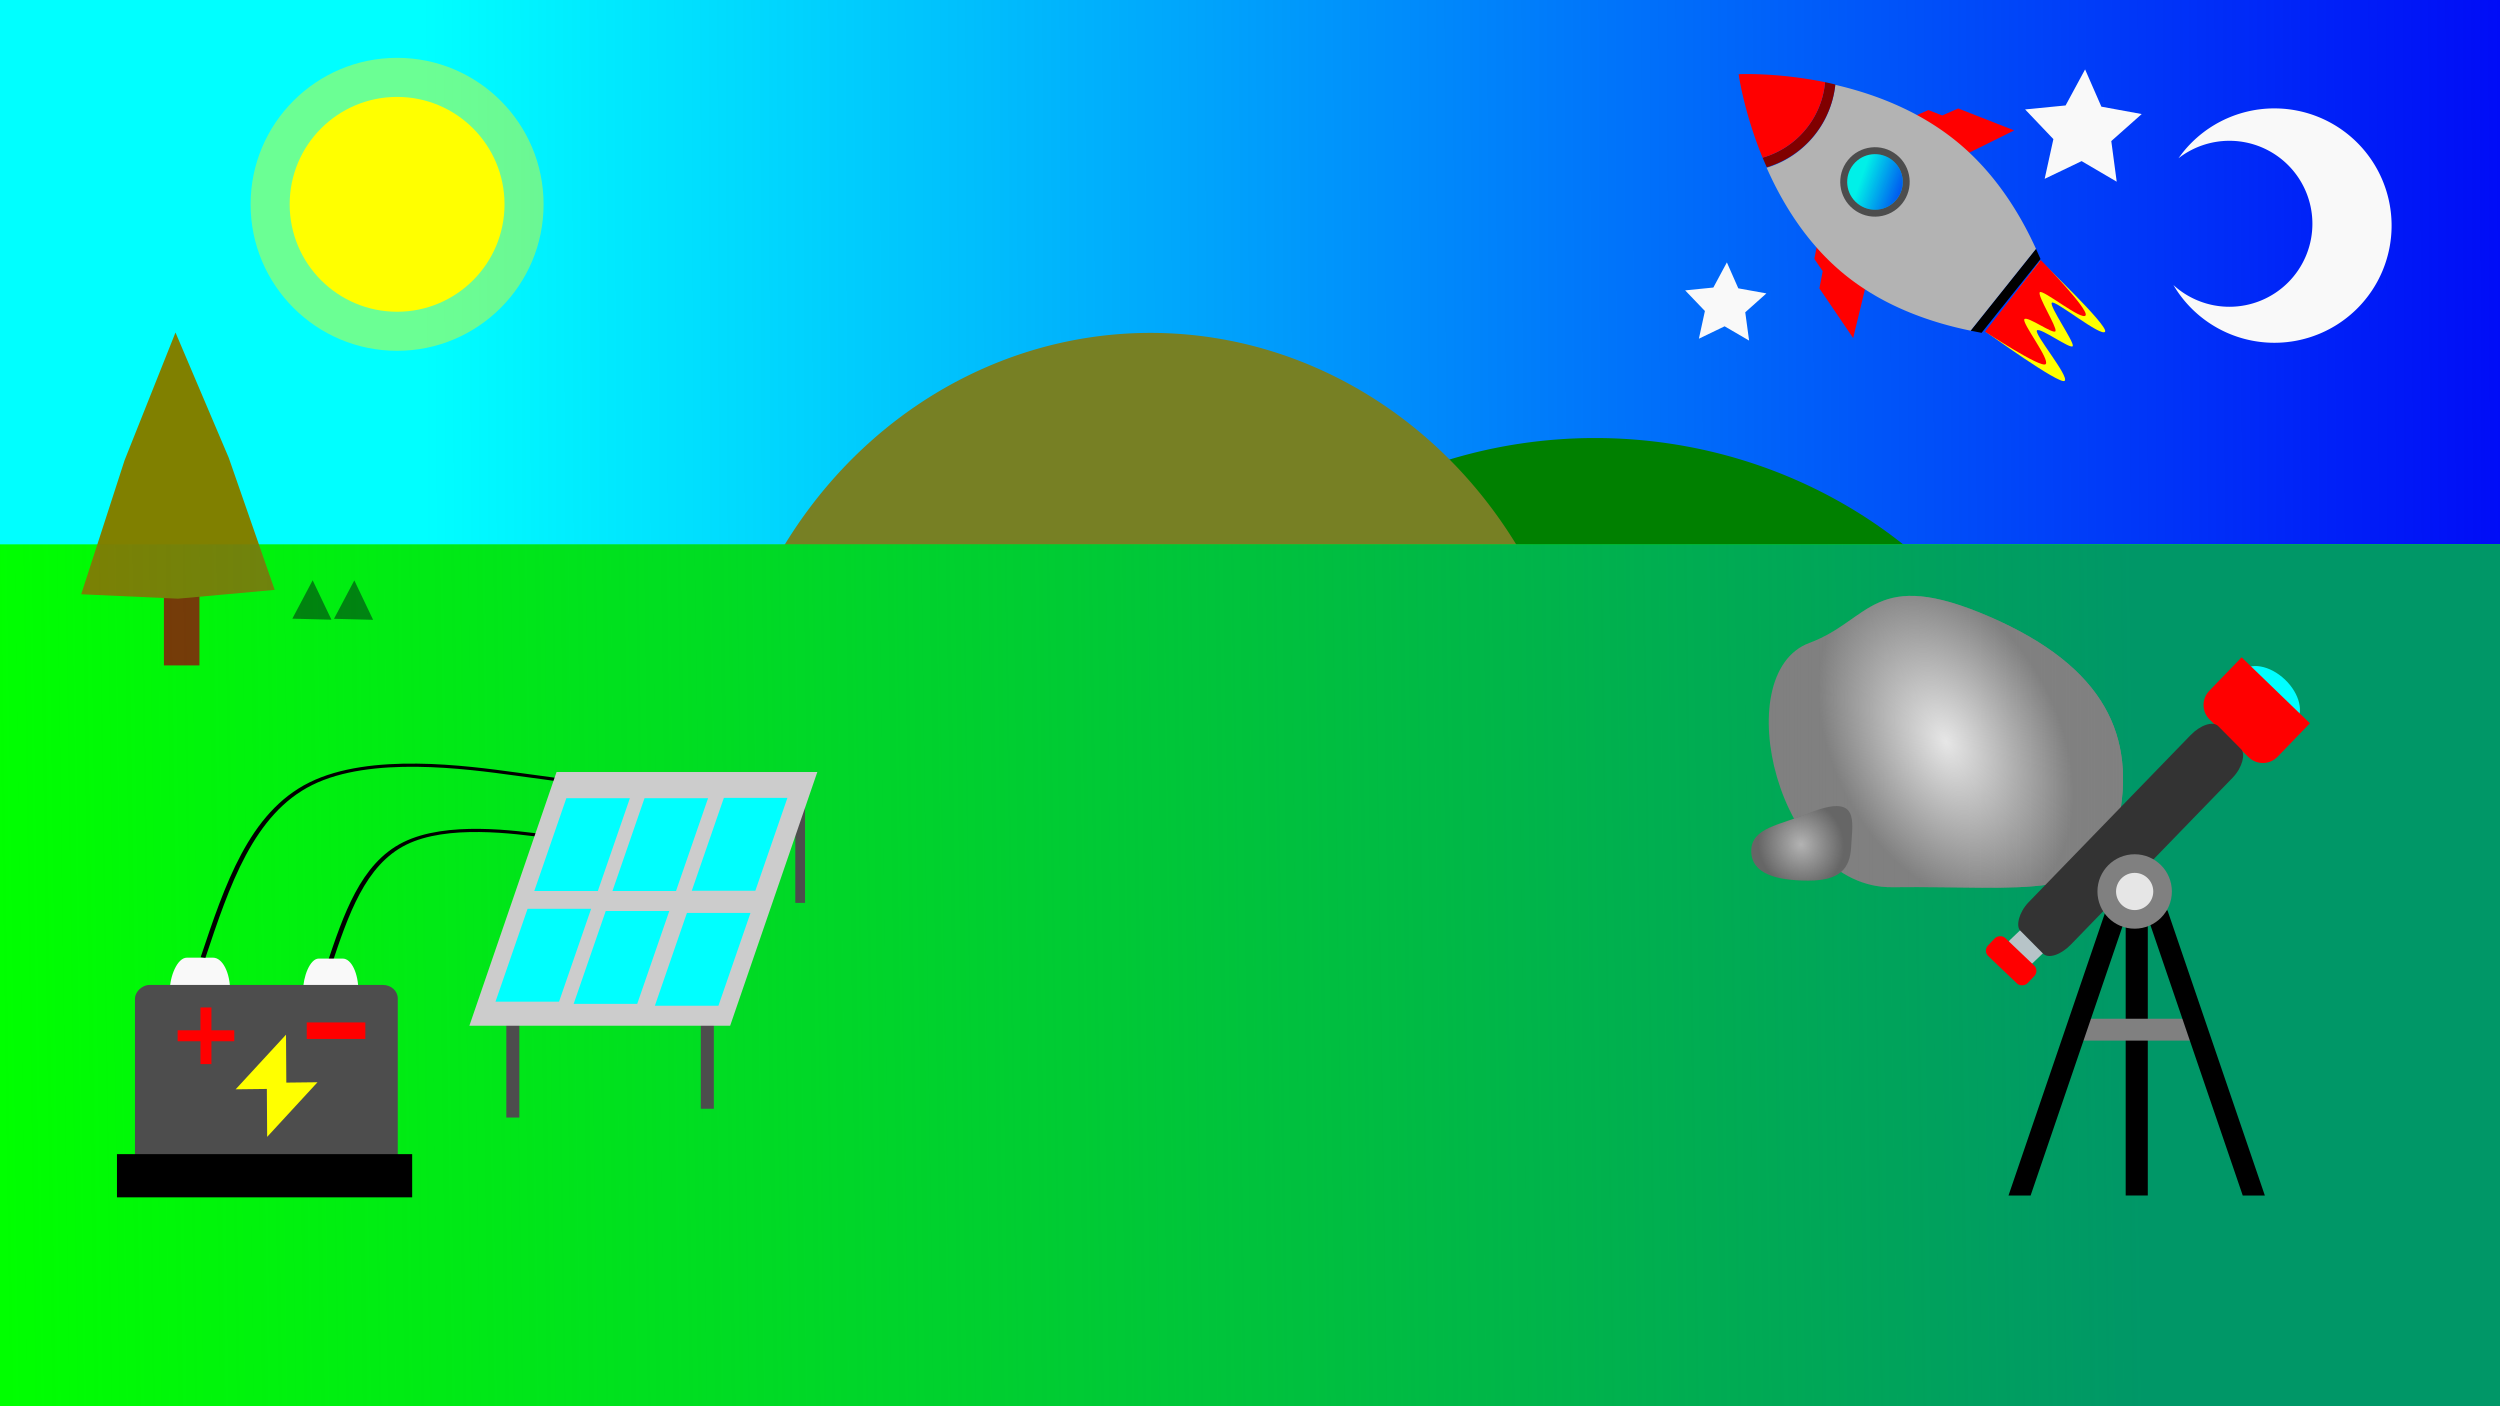 <?xml version="1.0" encoding="UTF-8" standalone="no"?>
<svg
   xmlns:dc="http://purl.org/dc/elements/1.1/"
   xmlns:cc="http://creativecommons.org/ns#"
   xmlns:rdf="http://www.w3.org/1999/02/22-rdf-syntax-ns#"
   xmlns:svg="http://www.w3.org/2000/svg"
   xmlns="http://www.w3.org/2000/svg"
   xmlns:xlink="http://www.w3.org/1999/xlink"
   xmlns:sodipodi="http://sodipodi.sourceforge.net/DTD/sodipodi-0.dtd"
   xmlns:inkscape="http://www.inkscape.org/namespaces/inkscape"
   width="1280"
   height="720"
   viewBox="0 0 338.667 190.5"
   version="1.1"
   id="svg3898"
   inkscape:version="1.0beta2 (2b71d25, 2019-12-03)"
   sodipodi:docname="landingpage_v3.svg">
  <defs
     id="defs3892">
    <rect
       x="128.535"
       y="95.994"
       width="88.402"
       height="28.744"
       id="rect4119" />
    <linearGradient
       gradientUnits="userSpaceOnUse"
       y2="30.237"
       x2="281.395"
       y1="29.261"
       x1="-14.143"
       id="linearGradient3312"
       xlink:href="#linearGradient3231"
       inkscape:collect="always"
       gradientTransform="translate(-338.667,-1.6216875e-5)" />
    <linearGradient
       id="linearGradient3231"
       inkscape:collect="always">
      <stop
         id="stop3227"
         offset="0"
         style="stop-color:#0000f6;stop-opacity:1;" />
      <stop
         id="stop3229"
         offset="1"
         style="stop-color:#0000f6;stop-opacity:0;" />
    </linearGradient>
    <linearGradient
       gradientUnits="userSpaceOnUse"
       y2="132.121"
       x2="338.667"
       y1="127.963"
       x1="48.973"
       id="linearGradient3768"
       xlink:href="#linearGradient3766"
       inkscape:collect="always"
       gradientTransform="translate(-338.667,-1.6216875e-5)" />
    <linearGradient
       id="linearGradient3766"
       inkscape:collect="always">
      <stop
         id="stop3762"
         offset="0"
         style="stop-color:#009767;stop-opacity:1;" />
      <stop
         id="stop3764"
         offset="1"
         style="stop-color:#009767;stop-opacity:0;" />
    </linearGradient>
    <inkscape:path-effect
       effect="bspline"
       id="path-effect3541-9"
       is_visible="true"
       lpeversion="1"
       weight="33.333"
       steps="2"
       helper_size="0"
       apply_no_weight="true"
       apply_with_weight="true"
       only_selected="false" />
    <inkscape:path-effect
       only_selected="false"
       apply_with_weight="true"
       apply_no_weight="true"
       helper_size="0"
       steps="2"
       weight="33.333"
       lpeversion="1"
       is_visible="true"
       id="path-effect3541"
       effect="bspline" />
    <linearGradient
       gradientUnits="userSpaceOnUse"
       y2="102.321"
       x2="378.651"
       y1="102.321"
       x1="351.974"
       id="linearGradient3671"
       xlink:href="#linearGradient3669"
       inkscape:collect="always" />
    <linearGradient
       id="linearGradient3669"
       inkscape:collect="always">
      <stop
         id="stop3665"
         offset="0"
         style="stop-color:#808080;stop-opacity:1;" />
      <stop
         id="stop3667"
         offset="1"
         style="stop-color:#808080;stop-opacity:0;" />
    </linearGradient>
    <radialGradient
       gradientUnits="userSpaceOnUse"
       gradientTransform="matrix(0.439,-0.869,0.572,0.289,146.409,390.202)"
       r="13.338"
       fy="102.321"
       fx="365.313"
       cy="102.321"
       cx="365.313"
       id="radialGradient3717"
       xlink:href="#linearGradient3715"
       inkscape:collect="always" />
    <linearGradient
       id="linearGradient3715"
       inkscape:collect="always">
      <stop
         id="stop3711"
         offset="0"
         style="stop-color:#e6e6e6;stop-opacity:1;" />
      <stop
         id="stop3713"
         offset="1"
         style="stop-color:#e6e6e6;stop-opacity:0;" />
    </linearGradient>
    <radialGradient
       gradientUnits="userSpaceOnUse"
       gradientTransform="matrix(0.369,-0.813,0.766,0.348,153.176,377.599)"
       r="3.805"
       fy="109.967"
       fx="376.165"
       cy="109.967"
       cx="376.165"
       id="radialGradient3727"
       xlink:href="#linearGradient3725"
       inkscape:collect="always" />
    <linearGradient
       id="linearGradient3725"
       inkscape:collect="always">
      <stop
         id="stop3721"
         offset="0"
         style="stop-color:#b3b3b3;stop-opacity:1;" />
      <stop
         id="stop3723"
         offset="1"
         style="stop-color:#b3b3b3;stop-opacity:0;" />
    </linearGradient>
    <linearGradient
       gradientTransform="translate(76.24,69.256)"
       gradientUnits="userSpaceOnUse"
       y2="7.7"
       x2="13.919"
       y1="31.562"
       x1="5.556"
       id="linearGradient3233"
       xlink:href="#linearGradient3231"
       inkscape:collect="always" />
  </defs>
  <sodipodi:namedview
     id="base"
     pagecolor="#ffffff"
     bordercolor="#666666"
     borderopacity="1.0"
     inkscape:pageopacity="0.0"
     inkscape:pageshadow="2"
     inkscape:zoom="0.54911456"
     inkscape:cx="680.94232"
     inkscape:cy="312.4859"
     inkscape:document-units="mm"
     inkscape:current-layer="g4198"
     inkscape:document-rotation="0"
     showgrid="false"
     units="px"
     inkscape:snap-bbox="true"
     inkscape:snap-page="true"
     inkscape:window-width="1440"
     inkscape:window-height="794"
     inkscape:window-x="0"
     inkscape:window-y="23"
     inkscape:window-maximized="0"
     inkscape:snap-object-midpoints="true"
     inkscape:snap-global="false" />
  <g
     inkscape:label="Laag 1"
     inkscape:groupmode="layer"
     id="layer1">
    <g
       id="g4198">
      <rect
         transform="scale(-1,1)"
         style="display:inline;fill:#00ffff;fill-rule:evenodd;stroke-width:0.54"
         id="rect28"
         width="338.667"
         height="190.5"
         x="-338.667"
         y="-1.6450882e-05" />
      <rect
         transform="scale(-1,1)"
         y="-1.6450882e-05"
         x="-338.667"
         height="190.5"
         width="338.667"
         id="rect3304"
         style="display:inline;fill:url(#linearGradient3312);fill-opacity:1;fill-rule:evenodd;stroke-width:0.54" />
      <path
         transform="scale(-1,1)"
         style="display:inline;fill:#008000;stroke-width:0.533"
         id="path72"
         sodipodi:type="arc"
         sodipodi:cx="-216.08167"
         sodipodi:cy="121.55965"
         sodipodi:rx="65.215607"
         sodipodi:ry="62.220592"
         sodipodi:start="3.4906585"
         sodipodi:end="5.9341195"
         sodipodi:arc-type="chord"
         d="m -277.364,100.279 a 65.216,62.221 0 0 1 61.283,-40.94 65.216,62.221 0 0 1 61.283,40.94 z"
         sodipodi:open="true" />
      <path
         transform="scale(-1,1)"
         style="display:inline;fill:#778024;fill-opacity:1;stroke-width:0.448"
         id="path74"
         sodipodi:type="arc"
         sodipodi:cx="-155.85849"
         sodipodi:cy="108.48022"
         sodipodi:rx="59.216465"
         sodipodi:ry="63.384541"
         sodipodi:start="3.3161256"
         sodipodi:end="6.1086524"
         sodipodi:arc-type="chord"
         d="m -214.175,97.474 a 59.216,63.385 0 0 1 58.317,-52.378 59.216,63.385 0 0 1 58.317,52.378 z"
         sodipodi:open="true" />
      <rect
         transform="scale(-1,1)"
         style="display:inline;fill:#00ff00;fill-rule:evenodd;stroke-width:0.262"
         id="rect26"
         width="338.667"
         height="116.759"
         x="-338.667"
         y="73.741"
         ry="0" />
      <path
         sodipodi:type="star"
         style="display:inline;fill:#008000;stroke-width:0.265"
         id="path40"
         sodipodi:sides="3"
         sodipodi:cx="402.63721"
         sodipodi:cy="59.197536"
         sodipodi:r1="20.677494"
         sodipodi:r2="10.338747"
         sodipodi:arg1="-1.5935197"
         sodipodi:arg2="-0.54632214"
         inkscape:flatsided="false"
         inkscape:rounded="0"
         inkscape:randomized="0"
         d="m 402.167,38.525 9.304,15.301 9.304,15.301 -17.903,0.407 -17.903,0.407 8.599,-15.708 z"
         inkscape:transform-center-x="0.034714581"
         inkscape:transform-center-y="-0.84453703"
         transform="matrix(-0.148,0,0,0.17,101.876,72.057)" />
      <path
         transform="matrix(-0.148,0,0,0.17,107.519,72.074)"
         inkscape:transform-center-y="-0.84453697"
         inkscape:transform-center-x="0.034712603"
         d="m 402.167,38.525 9.304,15.301 9.304,15.301 -17.903,0.407 -17.903,0.407 8.599,-15.708 z"
         inkscape:randomized="0"
         inkscape:rounded="0"
         inkscape:flatsided="false"
         sodipodi:arg2="-0.54632214"
         sodipodi:arg1="-1.5935197"
         sodipodi:r2="10.338747"
         sodipodi:r1="20.677494"
         sodipodi:cy="59.197536"
         sodipodi:cx="402.63721"
         sodipodi:sides="3"
         id="path40-2"
         style="display:inline;fill:#008000;stroke-width:0.265"
         sodipodi:type="star" />
      <g
         style="display:inline"
         id="g66"
         transform="matrix(-0.829,0,0,0.829,182.448,11.51)">
        <rect
           y="78.259"
           x="187.491"
           height="16.592"
           width="5.807"
           id="rect57"
           style="fill:#803300;stroke-width:0.265" />
        <path
           transform="matrix(1,0,0,1.549,-17.895,-26.899)"
           inkscape:transform-center-y="-7.0470068"
           inkscape:transform-center-x="0.41480193"
           d="m 209.3,43.477 8.313,13.469 7.096,14.148 -15.821,0.465 -15.8,-0.929 7.508,-13.933 z"
           inkscape:randomized="0"
           inkscape:rounded="0"
           inkscape:flatsided="false"
           sodipodi:arg2="-0.50892055"
           sodipodi:arg1="-1.5561181"
           sodipodi:r2="9.8257542"
           sodipodi:r1="18.258165"
           sodipodi:cy="61.733257"
           sodipodi:cx="209.03242"
           sodipodi:sides="3"
           id="path59"
           style="fill:#808000;stroke-width:0.265"
           sodipodi:type="star" />
      </g>
      <g
         style="display:inline"
         id="g932"
         transform="matrix(-1,0,0,1,346.013,-1.6216875e-5)">
        <circle
           r="19.844"
           cy="27.679"
           cx="292.22"
           id="path899"
           style="fill:#ffff00;fill-opacity:0.421;stroke-width:0.263" />
        <circle
           r="14.552"
           cy="27.679"
           cx="292.22"
           id="path901"
           style="fill:#ffff00;fill-opacity:1;stroke-width:0.203" />
      </g>
      <rect
         transform="scale(-1,1)"
         ry="0"
         y="73.741"
         x="-338.667"
         height="116.759"
         width="338.667"
         id="rect3736"
         style="display:inline;fill:url(#linearGradient3768);fill-opacity:1;fill-rule:evenodd;stroke-width:0.262" />
      <rect
         transform="scale(-1,1)"
         style="display:inline;opacity:1;fill:#f9f9f9;fill-opacity:1;fill-rule:evenodd;stroke:none;stroke-width:0.808"
         id="rect3498"
         width="8.177"
         height="12.116"
         x="-31.176"
         y="129.733"
         ry="4.517"
         rx="2.313" />
      <path
         transform="matrix(-1.073,0,0,0.704,366.627,39.036)"
         inkscape:original-d="m 300.16602,130.3977 c -2.14046,-9.77259 -4.2812,-19.54543 -6.42218,-29.31854 -8.46969,1.76872 -16.93932,3.5371 -25.4094,5.30526 -0.46511,0.0933 -0.93048,0.18641 -1.39612,0.27922"
         inkscape:path-effect="#path-effect3541-9"
         inkscape:connector-curvature="0"
         id="path3539-6"
         d="m 300.166,130.398 c -2.141,-9.773 -4.281,-19.545 -9.587,-23.548 -5.305,-4.002 -13.775,-2.234 -18.242,-1.303 -4.468,0.931 -4.933,1.024 -5.399,1.117"
         style="display:inline;fill:none;stroke:#000000;stroke-width:0.609;stroke-linecap:butt;stroke-linejoin:miter;stroke-miterlimit:4;stroke-dasharray:none;stroke-opacity:1" />
      <rect
         transform="scale(-1,1)"
         rx="2.122"
         ry="4.433"
         y="129.856"
         x="-48.551"
         height="11.891"
         width="7.501"
         id="rect3498-3"
         style="display:inline;opacity:1;fill:#f9f9f9;fill-opacity:1;fill-rule:evenodd;stroke:none;stroke-width:0.767" />
      <path
         style="display:inline;fill:none;stroke:#000000;stroke-width:0.429;stroke-linecap:butt;stroke-linejoin:miter;stroke-miterlimit:4;stroke-dasharray:none;stroke-opacity:1"
         d="m 300.166,130.398 c -2.141,-9.773 -4.281,-19.545 -9.587,-23.548 -5.305,-4.002 -13.775,-2.234 -18.242,-1.303 -4.468,0.931 -4.933,1.024 -5.399,1.117"
         id="path3539"
         inkscape:connector-curvature="0"
         inkscape:path-effect="#path-effect3541"
         inkscape:original-d="m 300.16602,130.3977 c -2.14046,-9.77259 -4.2812,-19.54543 -6.42218,-29.31854 -8.46969,1.76872 -16.93932,3.5371 -25.4094,5.30526 -0.46511,0.0933 -0.93048,0.18641 -1.39612,0.27922"
         transform="matrix(-1.524,0,0,1,484.958,-0.688)" />
      <g
         style="display:inline"
         id="g3492"
         transform="matrix(-0.517,0,0,0.611,317.446,47.695)">
        <rect
           y="141.429"
           x="477.933"
           height="28.286"
           width="3.414"
           id="rect3459"
           style="opacity:1;fill:#4d4d4d;fill-opacity:1;fill-rule:evenodd;stroke:none;stroke-width:1" />
        <rect
           style="opacity:1;fill:#4d4d4d;fill-opacity:1;fill-rule:evenodd;stroke:none;stroke-width:1"
           id="rect3459-9"
           width="3.414"
           height="28.286"
           x="426.97"
           y="139.478" />
        <rect
           style="opacity:1;fill:#4d4d4d;fill-opacity:1;fill-rule:evenodd;stroke:none;stroke-width:0.748"
           id="rect3459-8"
           width="2.555"
           height="21.167"
           x="403.073"
           y="100.951" />
        <rect
           transform="matrix(1,0,0.376,0.926,0,0)"
           y="100.545"
           x="362.052"
           height="60.747"
           width="68.329"
           id="rect3342"
           style="opacity:1;fill:#cccccc;fill-opacity:1;fill-rule:evenodd;stroke:none;stroke-width:1.248" />
        <rect
           transform="matrix(1,0,0.378,0.926,0,0)"
           y="106.734"
           x="367.344"
           height="22.23"
           width="16.654"
           id="rect3411"
           style="fill:#00ffff;fill-opacity:1;fill-rule:evenodd;stroke:none;stroke-width:0.373" />
        <rect
           style="fill:#00ffff;fill-opacity:1;fill-rule:evenodd;stroke:none;stroke-width:0.373"
           id="rect3411-1"
           width="16.654"
           height="22.23"
           x="366.608"
           y="134.279"
           transform="matrix(1,0,0.378,0.926,0,0)" />
        <rect
           style="fill:#00ffff;fill-opacity:1;fill-rule:evenodd;stroke:none;stroke-width:0.373"
           id="rect3411-2"
           width="16.654"
           height="22.23"
           x="388.107"
           y="106.81"
           transform="matrix(1,0,0.378,0.926,0,0)" />
        <rect
           transform="matrix(1,0,0.378,0.926,0,0)"
           y="133.829"
           x="388.058"
           height="22.23"
           width="16.654"
           id="rect3411-1-8"
           style="fill:#00ffff;fill-opacity:1;fill-rule:evenodd;stroke:none;stroke-width:0.373" />
        <rect
           style="fill:#00ffff;fill-opacity:1;fill-rule:evenodd;stroke:none;stroke-width:0.373"
           id="rect3411-4"
           width="16.654"
           height="22.23"
           x="408.59"
           y="106.81"
           transform="matrix(1,0,0.378,0.926,0,0)" />
        <rect
           transform="matrix(1,0,0.378,0.926,0,0)"
           y="133.302"
           x="408.74"
           height="22.23"
           width="16.654"
           id="rect3411-1-4"
           style="fill:#00ffff;fill-opacity:1;fill-rule:evenodd;stroke:none;stroke-width:0.373" />
      </g>
      <rect
         transform="scale(-1,1)"
         style="display:inline;opacity:1;fill:#4d4d4d;fill-opacity:1;fill-rule:evenodd;stroke:none;stroke-width:0.955"
         id="rect3494"
         width="35.601"
         height="25.36"
         x="-53.884"
         y="133.426"
         rx="2"
         ry="1.825" />
      <rect
         transform="scale(-1,1)"
         style="display:inline;opacity:1;fill:#000000;fill-opacity:1;fill-rule:evenodd;stroke:none;stroke-width:0.668"
         id="rect3496"
         width="39.99"
         height="5.852"
         x="-55.835"
         y="156.347" />
      <path
         id="rect3517"
         style="display:inline;opacity:1;fill:#ff0000;fill-opacity:1;fill-rule:evenodd;stroke:none;stroke-width:0.275"
         d="m 28.643,136.477 v 3.094 h 3.094 v 1.485 h -3.094 v 3.094 h -1.485 v -3.094 h -3.094 v -1.485 h 3.094 v -3.094 z"
         inkscape:connector-curvature="0" />
      <rect
         transform="matrix(0,1,1,0,0,0)"
         style="display:inline;opacity:1;fill:#ff0000;fill-opacity:1;fill-rule:evenodd;stroke:none;stroke-width:0.343"
         id="rect3521"
         width="2.239"
         height="7.938"
         x="138.504"
         y="41.553" />
      <g
         style="display:inline"
         id="g3535"
         transform="matrix(-0.473,0.003,0.003,0.473,215.759,103.077)">
        <path
           sodipodi:nodetypes="cccc"
           inkscape:connector-curvature="0"
           d="m -389.239,91.586 14.52,-15.556 -10e-6,15.476 z"
           transform="scale(-1,1)"
           inkscape:transform-center-x="-2.2337866"
           style="opacity:1;fill:#ffff00;fill-opacity:1;fill-rule:evenodd;stroke:none;stroke-width:1"
           id="path3528" />
        <path
           id="path3531"
           style="opacity:1;fill:#ffff00;fill-opacity:1;fill-rule:evenodd;stroke:none;stroke-width:1"
           inkscape:transform-center-x="2.2337866"
           d="m 365.784,89.711 14.52,15.556 -10e-6,-15.476 z"
           inkscape:connector-curvature="0"
           sodipodi:nodetypes="cccc" />
      </g>
      <g
         style="display:inline"
         id="g3734"
         transform="matrix(-1.799,0,0,1.799,920.801,-83.588)">
        <path
           sodipodi:nodetypes="sssss"
           inkscape:connector-curvature="0"
           d="m 375.591,94.878 c 6.21,2.303 2.387,18.496 -6.252,18.393 -10.079,-0.121 -15.681,1.171 -16.985,-4.833 -1.406,-6.473 0.93,-11.741 9.664,-15.533 8.734,-3.791 8.916,0.246 13.573,1.973 z"
           style="opacity:1;fill:#808080;fill-opacity:1;fill-rule:evenodd;stroke:none;stroke-width:0.529;stroke-miterlimit:4;stroke-dasharray:none"
           id="path3691" />
        <path
           sodipodi:nodetypes="sssss"
           inkscape:connector-curvature="0"
           d="m 375.591,94.878 c 6.21,2.303 2.387,18.496 -6.252,18.393 -10.079,-0.121 -15.681,1.171 -16.985,-4.833 -1.406,-6.473 0.93,-11.741 9.664,-15.533 8.734,-3.791 8.916,0.246 13.573,1.973 z"
           style="opacity:1;fill:url(#linearGradient3671);fill-opacity:1;fill-rule:evenodd;stroke:none;stroke-width:0.529;stroke-miterlimit:4;stroke-dasharray:none"
           id="path3643" />
        <path
           sodipodi:nodetypes="sssss"
           inkscape:connector-curvature="0"
           d="m 379.97,110.543 c 0,1.759 -1.991,2.23 -4.301,2.23 -2.309,0 -3.145,-0.831 -3.226,-2.588 -0.084,-1.844 -0.696,-4.081 3.226,-2.469 2.136,0.878 4.301,1.068 4.301,2.827 z"
           style="opacity:1;fill:#666666;fill-opacity:1;fill-rule:evenodd;stroke:none;stroke-width:0.529;stroke-miterlimit:4;stroke-dasharray:none"
           id="path3646" />
        <path
           id="path3675"
           style="opacity:1;fill:url(#radialGradient3717);fill-opacity:1;fill-rule:evenodd;stroke:none;stroke-width:0.529;stroke-miterlimit:4;stroke-dasharray:none"
           d="m 375.591,94.878 c 6.21,2.303 2.387,18.496 -6.252,18.393 -10.079,-0.121 -15.681,1.171 -16.985,-4.833 -1.406,-6.473 0.93,-11.741 9.664,-15.533 8.734,-3.791 8.916,0.246 13.573,1.973 z"
           inkscape:connector-curvature="0"
           sodipodi:nodetypes="sssss" />
        <path
           id="path3719"
           style="opacity:1;fill:url(#radialGradient3727);fill-opacity:1;fill-rule:evenodd;stroke:none;stroke-width:0.529;stroke-miterlimit:4;stroke-dasharray:none"
           d="m 379.97,110.543 c 0,1.759 -1.991,2.23 -4.301,2.23 -2.309,0 -3.145,-0.831 -3.226,-2.588 -0.084,-1.844 -0.696,-4.081 3.226,-2.469 2.136,0.878 4.301,1.068 4.301,2.827 z"
           inkscape:connector-curvature="0"
           sodipodi:nodetypes="sssss" />
      </g>
      <g
         style="display:inline"
         id="g3635"
         transform="matrix(-0.461,0,0,0.461,294.026,118.672)">
        <ellipse
           transform="rotate(-43.547)"
           ry="7.237"
           rx="10.995"
           cy="-57.788"
           cx="15.399"
           id="path3622"
           style="opacity:1;fill:#00ffff;fill-opacity:1;fill-rule:evenodd;stroke:none;stroke-width:0.631;stroke-miterlimit:4;stroke-dasharray:none" />
        <rect
           style="opacity:1;fill:#000000;fill-opacity:1;fill-rule:evenodd;stroke:none;stroke-width:0.957;stroke-miterlimit:4;stroke-dasharray:none"
           id="rect3564"
           width="6.497"
           height="83.827"
           x="6.662"
           y="10.052" />
        <rect
           y="41.94"
           x="-9.336"
           height="6.423"
           width="38.224"
           id="rect3570"
           style="opacity:1;fill:#808080;fill-opacity:1;fill-rule:evenodd;stroke:none;stroke-width:0.701;stroke-miterlimit:4;stroke-dasharray:none" />
        <rect
           transform="matrix(1,0,-0.323,0.946,0,0)"
           y="10.65"
           x="4.32"
           height="88.59"
           width="6.497"
           id="rect3566"
           style="opacity:1;fill:#000000;fill-opacity:1;fill-rule:evenodd;stroke:none;stroke-width:0.984;stroke-miterlimit:4;stroke-dasharray:none" />
        <rect
           style="opacity:1;fill:#000000;fill-opacity:1;fill-rule:evenodd;stroke:none;stroke-width:0.984;stroke-miterlimit:4;stroke-dasharray:none"
           id="rect3568"
           width="6.497"
           height="88.59"
           x="-15.538"
           y="10.65"
           transform="matrix(-1,0,0.323,0.946,0,0)" />
        <rect
           transform="rotate(-46.324)"
           ry="1.165"
           rx="1.165"
           y="40.253"
           x="9.459"
           height="8.007"
           width="9.522"
           id="rect3611"
           style="opacity:1;fill:#b7c4c8;fill-opacity:1;fill-rule:evenodd;stroke:none;stroke-width:0.396;stroke-miterlimit:4;stroke-dasharray:none" />
        <path
           inkscape:connector-curvature="0"
           d="m -11.561,-45.928 c 2.399,-2.317 2.464,-6.113 0.148,-8.511 l -9.492,-9.827 -20.067,19.383 9.492,9.827 c 2.317,2.399 6.113,2.464 8.511,0.148 z"
           style="opacity:1;fill:#ff0000;fill-opacity:1;fill-rule:evenodd;stroke:none;stroke-width:0.319;stroke-miterlimit:4;stroke-dasharray:none"
           id="rect3615" />
        <rect
           transform="matrix(0.696,0.718,-0.704,0.71,0,0)"
           rx="7.664"
           ry="3.999"
           y="-24.581"
           x="-40.991"
           height="17.585"
           width="83.639"
           id="rect3609"
           style="opacity:1;fill:#333333;fill-opacity:1;fill-rule:evenodd;stroke:none;stroke-width:0.586;stroke-miterlimit:4;stroke-dasharray:none" />
        <circle
           r="10.936"
           cy="4.54"
           cx="10.521"
           id="path3605"
           style="opacity:1;fill:#808080;fill-opacity:1;fill-rule:evenodd;stroke:none;stroke-width:0.743;stroke-miterlimit:4;stroke-dasharray:none" />
        <circle
           r="5.468"
           style="opacity:1;fill:#e6e6e6;fill-opacity:1;fill-rule:evenodd;stroke:none;stroke-width:0.372;stroke-miterlimit:4;stroke-dasharray:none"
           id="ellipse3607"
           cx="10.521"
           cy="4.54" />
        <rect
           transform="rotate(-43.619)"
           ry="2.179"
           rx="2.179"
           y="46.675"
           x="8.686"
           height="7.295"
           width="16.049"
           id="rect3613"
           style="opacity:1;fill:#ff0000;fill-opacity:1;fill-rule:evenodd;stroke:none;stroke-width:0.288;stroke-miterlimit:4;stroke-dasharray:none" />
      </g>
      <g
         style="display:inline"
         id="g3265"
         transform="matrix(0.123,0.712,0.712,-0.123,247.759,26.658)"
         inkscape:transform-center-x="-4.3891844"
         inkscape:transform-center-y="-1.4630602">
        <g
           id="g3302"
           transform="matrix(0.236,-0.266,0.266,0.236,-39.723,5.377)">
          <g
             transform="matrix(1.384,0,0,1.384,-59.646,-26.557)"
             id="g3256">
            <path
               inkscape:connector-curvature="0"
               id="path3123"
               style="opacity:1;fill:#000000;fill-opacity:1;fill-rule:evenodd;stroke:none;stroke-width:4.064"
               d="M 418.889,552.105 H 268.266 c 2.457,4.831 4.908,9.711 7.406,14.291 h 135.785 c 2.505,-4.581 4.965,-9.462 7.432,-14.291 z"
               transform="scale(0.265)" />
            <path
               id="path3237"
               style="opacity:1;fill:#ff0000;fill-opacity:1;fill-rule:evenodd;stroke:none;stroke-width:0.529"
               inkscape:transform-center-x="1.8877151e-06"
               d="m 120.5,79.441 v 4.529 l -0.029,-0.015 v 19.519 l 20.66,9.649 -6.771,-21.876 -5.903,-3.099 -1.674,-5.408 z"
               inkscape:connector-curvature="0"
               inkscape:transform-center-y="-1.0072103e-06" />
            <path
               inkscape:transform-center-y="-1.0072103e-06"
               inkscape:connector-curvature="0"
               d="m 61.661,77.986 v 4.529 l 0.029,-0.015 v 19.519 l -20.66,9.649 6.771,-21.876 5.903,-3.099 1.674,-5.408 z"
               inkscape:transform-center-x="-1.8877151e-06"
               style="opacity:1;fill:#ff0000;fill-opacity:1;fill-rule:evenodd;stroke:none;stroke-width:0.529"
               id="path3245" />
            <path
               inkscape:connector-curvature="0"
               id="path3178"
               style="opacity:1;fill:#b3b3b3;fill-opacity:1;fill-rule:evenodd;stroke:none;stroke-width:4.064"
               d="m 418.881,176.893 a 140,140 0 0 1 -0.684,0.469 140,140 0 0 1 -0.824,0.557 140,140 0 0 1 -0.828,0.551 140,140 0 0 1 -0.834,0.545 140,140 0 0 1 -0.836,0.539 140,140 0 0 1 -0.84,0.531 140,140 0 0 1 -0.844,0.527 140,140 0 0 1 -0.848,0.521 140,140 0 0 1 -0.852,0.516 140,140 0 0 1 -0.855,0.508 140,140 0 0 1 -0.859,0.502 140,140 0 0 1 -0.861,0.498 140,140 0 0 1 -0.865,0.49 140,140 0 0 1 -0.869,0.484 140,140 0 0 1 -0.873,0.477 140,140 0 0 1 -0.877,0.473 140,140 0 0 1 -0.879,0.465 140,140 0 0 1 -0.883,0.461 140,140 0 0 1 -0.885,0.453 140,140 0 0 1 -0.889,0.445 140,140 0 0 1 -0.893,0.441 140,140 0 0 1 -0.896,0.434 140,140 0 0 1 -0.898,0.428 140,140 0 0 1 -0.9,0.422 140,140 0 0 1 -0.904,0.414 140,140 0 0 1 -0.908,0.408 140,140 0 0 1 -0.91,0.402 140,140 0 0 1 -0.912,0.396 140,140 0 0 1 -0.916,0.389 140,140 0 0 1 -0.918,0.383 140,140 0 0 1 -0.922,0.375 140,140 0 0 1 -0.924,0.369 140,140 0 0 1 -0.926,0.363 140,140 0 0 1 -0.93,0.355 140,140 0 0 1 -0.932,0.352 140,140 0 0 1 -0.934,0.342 140,140 0 0 1 -0.936,0.336 140,140 0 0 1 -0.939,0.33 140,140 0 0 1 -0.941,0.324 140,140 0 0 1 -0.943,0.314 140,140 0 0 1 -0.945,0.311 140,140 0 0 1 -0.947,0.303 140,140 0 0 1 -0.949,0.297 140,140 0 0 1 -0.953,0.289 140,140 0 0 1 -0.953,0.283 140,140 0 0 1 -0.957,0.275 140,140 0 0 1 -0.957,0.27 140,140 0 0 1 -0.961,0.262 140,140 0 0 1 -0.961,0.256 140,140 0 0 1 -0.963,0.248 140,140 0 0 1 -0.965,0.242 140,140 0 0 1 -0.967,0.234 140,140 0 0 1 -0.969,0.227 140,140 0 0 1 -0.971,0.223 140,140 0 0 1 -0.971,0.213 140,140 0 0 1 -0.975,0.207 140,140 0 0 1 -0.975,0.201 140,140 0 0 1 -0.975,0.193 140,140 0 0 1 -0.979,0.186 140,140 0 0 1 -0.979,0.18 140,140 0 0 1 -0.98,0.174 140,140 0 0 1 -0.98,0.164 140,140 0 0 1 -0.982,0.16 140,140 0 0 1 -0.982,0.15 140,140 0 0 1 -0.984,0.145 140,140 0 0 1 -0.986,0.139 140,140 0 0 1 -0.986,0.131 140,140 0 0 1 -0.986,0.123 140,140 0 0 1 -0.988,0.117 140,140 0 0 1 -0.988,0.109 140,140 0 0 1 -0.99,0.102 140,140 0 0 1 -0.99,0.096 140,140 0 0 1 -0.992,0.088 140,140 0 0 1 -0.99,0.082 140,140 0 0 1 -0.992,0.074 140,140 0 0 1 -0.994,0.068 140,140 0 0 1 -0.992,0.059 140,140 0 0 1 -0.994,0.055 140,140 0 0 1 -0.994,0.045 140,140 0 0 1 -0.994,0.039 140,140 0 0 1 -0.994,0.033 140,140 0 0 1 -0.994,0.023 140,140 0 0 1 -0.994,0.019 140,140 0 0 1 -0.996,0.01 140,140 0 0 1 -0.994,0.004 140,140 0 0 1 -0.025,0 140,140 0 0 1 -0.994,-0.004 140,140 0 0 1 -0.996,-0.01 140,140 0 0 1 -0.994,-0.018 140,140 0 0 1 -0.994,-0.025 140,140 0 0 1 -0.996,-0.031 140,140 0 0 1 -0.994,-0.039 140,140 0 0 1 -0.992,-0.047 140,140 0 0 1 -0.994,-0.053 140,140 0 0 1 -0.994,-0.061 140,140 0 0 1 -0.992,-0.066 140,140 0 0 1 -0.992,-0.074 140,140 0 0 1 -0.992,-0.082 140,140 0 0 1 -0.99,-0.088 140,140 0 0 1 -0.99,-0.096 140,140 0 0 1 -0.99,-0.102 140,140 0 0 1 -0.988,-0.109 140,140 0 0 1 -0.988,-0.117 140,140 0 0 1 -0.988,-0.123 140,140 0 0 1 -0.986,-0.129 140,140 0 0 1 -0.984,-0.139 140,140 0 0 1 -0.984,-0.145 140,140 0 0 1 -0.984,-0.15 140,140 0 0 1 -0.982,-0.158 140,140 0 0 1 -0.98,-0.166 140,140 0 0 1 -0.98,-0.172 140,140 0 0 1 -0.979,-0.18 140,140 0 0 1 -0.977,-0.188 140,140 0 0 1 -0.977,-0.193 140,140 0 0 1 -0.975,-0.199 140,140 0 0 1 -0.973,-0.207 140,140 0 0 1 -0.973,-0.215 140,140 0 0 1 -0.969,-0.221 140,140 0 0 1 -0.969,-0.227 140,140 0 0 1 -0.967,-0.234 140,140 0 0 1 -0.965,-0.242 140,140 0 0 1 -0.965,-0.248 140,140 0 0 1 -0.961,-0.256 140,140 0 0 1 -0.961,-0.262 140,140 0 0 1 -0.957,-0.27 140,140 0 0 1 -0.955,-0.275 140,140 0 0 1 -0.955,-0.281 140,140 0 0 1 -0.951,-0.291 140,140 0 0 1 -0.951,-0.295 140,140 0 0 1 -0.947,-0.303 140,140 0 0 1 -0.945,-0.311 140,140 0 0 1 -0.943,-0.314 140,140 0 0 1 -0.941,-0.324 140,140 0 0 1 -0.939,-0.328 140,140 0 0 1 -0.936,-0.338 140,140 0 0 1 -0.934,-0.342 140,140 0 0 1 -0.932,-0.35 140,140 0 0 1 -0.93,-0.355 140,140 0 0 1 -0.926,-0.363 140,140 0 0 1 -0.924,-0.369 140,140 0 0 1 -0.922,-0.375 140,140 0 0 1 -0.918,-0.383 140,140 0 0 1 -0.916,-0.389 140,140 0 0 1 -0.914,-0.396 140,140 0 0 1 -0.91,-0.4 140,140 0 0 1 -0.906,-0.41 140,140 0 0 1 -0.904,-0.414 140,140 0 0 1 -0.902,-0.422 140,140 0 0 1 -0.898,-0.426 140,140 0 0 1 -0.895,-0.436 140,140 0 0 1 -0.893,-0.439 140,140 0 0 1 -0.889,-0.447 140,140 0 0 1 -0.887,-0.453 140,140 0 0 1 -0.883,-0.459 140,140 0 0 1 -0.879,-0.465 140,140 0 0 1 -0.877,-0.473 140,140 0 0 1 -0.871,-0.477 140,140 0 0 1 -0.871,-0.484 140,140 0 0 1 -0.865,-0.49 140,140 0 0 1 -0.861,-0.496 140,140 0 0 1 -0.859,-0.504 140,140 0 0 1 -0.855,-0.508 140,140 0 0 1 -0.852,-0.514 140,140 0 0 1 -0.848,-0.521 140,140 0 0 1 -0.844,-0.527 140,140 0 0 1 -0.807,-0.512 c -24.364,50.901 -45.27,114.41 -45.27,183.682 0,71.557 23.093,137.12 49.402,188.838 h 150.623 c 26.549,-51.966 49.975,-117.71 49.975,-188.838 0,-70.521 -23.242,-135.037 -49.982,-186.375 z"
               transform="scale(0.265)" />
            <path
               inkscape:connector-curvature="0"
               id="path3159"
               style="opacity:1;fill:#800000;fill-opacity:1;fill-rule:evenodd;stroke:none;stroke-width:1.075"
               d="m 69.885,47.515 a 37.042,37.042 0 0 0 0.213,0.135 37.042,37.042 0 0 0 0.223,0.14 37.042,37.042 0 0 0 0.224,0.138 37.042,37.042 0 0 0 0.225,0.136 37.042,37.042 0 0 0 0.226,0.134 37.042,37.042 0 0 0 0.227,0.133 37.042,37.042 0 0 0 0.228,0.131 37.042,37.042 0 0 0 0.229,0.13 37.042,37.042 0 0 0 0.23,0.128 37.042,37.042 0 0 0 0.23,0.126 37.042,37.042 0 0 0 0.232,0.125 37.042,37.042 0 0 0 0.233,0.123 37.042,37.042 0 0 0 0.234,0.121 37.042,37.042 0 0 0 0.235,0.12 37.042,37.042 0 0 0 0.235,0.118 37.042,37.042 0 0 0 0.236,0.116 37.042,37.042 0 0 0 0.237,0.115 37.042,37.042 0 0 0 0.238,0.113 37.042,37.042 0 0 0 0.239,0.112 37.042,37.042 0 0 0 0.239,0.11 37.042,37.042 0 0 0 0.24,0.109 37.042,37.042 0 0 0 0.241,0.106 37.042,37.042 0 0 0 0.242,0.105 37.042,37.042 0 0 0 0.242,0.103 37.042,37.042 0 0 0 0.243,0.101 37.042,37.042 0 0 0 0.244,0.099 37.042,37.042 0 0 0 0.244,0.098 37.042,37.042 0 0 0 0.245,0.096 37.042,37.042 0 0 0 0.246,0.094 37.042,37.042 0 0 0 0.246,0.092 37.042,37.042 0 0 0 0.247,0.09 37.042,37.042 0 0 0 0.248,0.089 37.042,37.042 0 0 0 0.249,0.087 37.042,37.042 0 0 0 0.249,0.086 37.042,37.042 0 0 0 0.25,0.083 37.042,37.042 0 0 0 0.25,0.082 37.042,37.042 0 0 0 0.251,0.08 37.042,37.042 0 0 0 0.252,0.078 37.042,37.042 0 0 0 0.252,0.077 37.042,37.042 0 0 0 0.253,0.074 37.042,37.042 0 0 0 0.253,0.073 37.042,37.042 0 0 0 0.253,0.071 37.042,37.042 0 0 0 0.254,0.069 37.042,37.042 0 0 0 0.254,0.068 37.042,37.042 0 0 0 0.255,0.066 37.042,37.042 0 0 0 0.255,0.064 37.042,37.042 0 0 0 0.256,0.062 37.042,37.042 0 0 0 0.256,0.06 37.042,37.042 0 0 0 0.256,0.058 37.042,37.042 0 0 0 0.257,0.057 37.042,37.042 0 0 0 0.257,0.055 37.042,37.042 0 0 0 0.258,0.053 37.042,37.042 0 0 0 0.258,0.051 37.042,37.042 0 0 0 0.258,0.05 37.042,37.042 0 0 0 0.259,0.048 37.042,37.042 0 0 0 0.259,0.045 37.042,37.042 0 0 0 0.259,0.044 37.042,37.042 0 0 0 0.26,0.042 37.042,37.042 0 0 0 0.26,0.04 37.042,37.042 0 0 0 0.26,0.038 37.042,37.042 0 0 0 0.26,0.037 37.042,37.042 0 0 0 0.261,0.034 37.042,37.042 0 0 0 0.261,0.033 37.042,37.042 0 0 0 0.261,0.031 37.042,37.042 0 0 0 0.261,0.029 37.042,37.042 0 0 0 0.262,0.027 37.042,37.042 0 0 0 0.262,0.025 37.042,37.042 0 0 0 0.262,0.023 37.042,37.042 0 0 0 0.263,0.022 37.042,37.042 0 0 0 0.263,0.02 37.042,37.042 0 0 0 0.263,0.018 37.042,37.042 0 0 0 0.263,0.016 37.042,37.042 0 0 0 0.263,0.014 37.042,37.042 0 0 0 0.263,0.012 37.042,37.042 0 0 0 0.263,0.01 37.042,37.042 0 0 0 0.264,0.008 37.042,37.042 0 0 0 0.263,0.007 37.042,37.042 0 0 0 0.263,0.005 37.042,37.042 0 0 0 0.264,0.003 37.042,37.042 0 0 0 0.263,0.001 37.042,37.042 0 0 0 0.007,0 37.042,37.042 0 0 0 0.263,-0.001 37.042,37.042 0 0 0 0.264,-0.003 37.042,37.042 0 0 0 0.263,-0.005 37.042,37.042 0 0 0 0.263,-0.006 37.042,37.042 0 0 0 0.263,-0.009 37.042,37.042 0 0 0 0.263,-0.01 37.042,37.042 0 0 0 0.263,-0.012 37.042,37.042 0 0 0 0.263,-0.014 37.042,37.042 0 0 0 0.263,-0.016 37.042,37.042 0 0 0 0.263,-0.018 37.042,37.042 0 0 0 0.263,-0.02 37.042,37.042 0 0 0 0.262,-0.022 37.042,37.042 0 0 0 0.263,-0.023 37.042,37.042 0 0 0 0.262,-0.025 37.042,37.042 0 0 0 0.262,-0.027 37.042,37.042 0 0 0 0.261,-0.029 37.042,37.042 0 0 0 0.261,-0.031 37.042,37.042 0 0 0 0.261,-0.033 37.042,37.042 0 0 0 0.261,-0.035 37.042,37.042 0 0 0 0.261,-0.037 37.042,37.042 0 0 0 0.26,-0.038 37.042,37.042 0 0 0 0.26,-0.04 37.042,37.042 0 0 0 0.26,-0.042 37.042,37.042 0 0 0 0.259,-0.043 37.042,37.042 0 0 0 0.259,-0.046 37.042,37.042 0 0 0 0.259,-0.048 37.042,37.042 0 0 0 0.259,-0.049 37.042,37.042 0 0 0 0.258,-0.051 37.042,37.042 0 0 0 0.258,-0.053 37.042,37.042 0 0 0 0.258,-0.055 37.042,37.042 0 0 0 0.257,-0.056 37.042,37.042 0 0 0 0.257,-0.059 37.042,37.042 0 0 0 0.256,-0.06 37.042,37.042 0 0 0 0.256,-0.062 37.042,37.042 0 0 0 0.255,-0.064 37.042,37.042 0 0 0 0.255,-0.066 37.042,37.042 0 0 0 0.254,-0.068 37.042,37.042 0 0 0 0.254,-0.069 37.042,37.042 0 0 0 0.253,-0.071 37.042,37.042 0 0 0 0.253,-0.073 37.042,37.042 0 0 0 0.252,-0.075 37.042,37.042 0 0 0 0.252,-0.076 37.042,37.042 0 0 0 0.251,-0.079 37.042,37.042 0 0 0 0.251,-0.08 37.042,37.042 0 0 0 0.25,-0.082 37.042,37.042 0 0 0 0.25,-0.083 37.042,37.042 0 0 0 0.249,-0.086 37.042,37.042 0 0 0 0.249,-0.087 37.042,37.042 0 0 0 0.248,-0.089 37.042,37.042 0 0 0 0.247,-0.09 37.042,37.042 0 0 0 0.246,-0.093 37.042,37.042 0 0 0 0.246,-0.094 37.042,37.042 0 0 0 0.245,-0.096 37.042,37.042 0 0 0 0.244,-0.098 37.042,37.042 0 0 0 0.244,-0.099 37.042,37.042 0 0 0 0.243,-0.101 37.042,37.042 0 0 0 0.242,-0.103 37.042,37.042 0 0 0 0.241,-0.105 37.042,37.042 0 0 0 0.241,-0.106 37.042,37.042 0 0 0 0.24,-0.108 37.042,37.042 0 0 0 0.239,-0.11 37.042,37.042 0 0 0 0.238,-0.112 37.042,37.042 0 0 0 0.238,-0.113 37.042,37.042 0 0 0 0.237,-0.115 37.042,37.042 0 0 0 0.236,-0.117 37.042,37.042 0 0 0 0.235,-0.118 37.042,37.042 0 0 0 0.234,-0.12 37.042,37.042 0 0 0 0.234,-0.122 37.042,37.042 0 0 0 0.233,-0.123 37.042,37.042 0 0 0 0.232,-0.125 37.042,37.042 0 0 0 0.231,-0.126 37.042,37.042 0 0 0 0.23,-0.128 37.042,37.042 0 0 0 0.229,-0.13 37.042,37.042 0 0 0 0.228,-0.132 37.042,37.042 0 0 0 0.227,-0.133 37.042,37.042 0 0 0 0.226,-0.134 37.042,37.042 0 0 0 0.225,-0.136 37.042,37.042 0 0 0 0.224,-0.138 37.042,37.042 0 0 0 0.223,-0.14 37.042,37.042 0 0 0 0.222,-0.141 37.042,37.042 0 0 0 0.221,-0.143 37.042,37.042 0 0 0 0.221,-0.144 37.042,37.042 0 0 0 0.219,-0.146 37.042,37.042 0 0 0 0.218,-0.147 37.042,37.042 0 0 0 0.181,-0.124 c -0.62,-1.191 -1.237,-2.4 -1.869,-3.536 a 33.073,33.073 0 0 1 -0.042,0.03 33.073,33.073 0 0 1 -0.204,0.143 33.073,33.073 0 0 1 -0.205,0.141 33.073,33.073 0 0 1 -0.206,0.14 33.073,33.073 0 0 1 -0.207,0.138 33.073,33.073 0 0 1 -0.208,0.137 33.073,33.073 0 0 1 -0.209,0.135 33.073,33.073 0 0 1 -0.21,0.134 33.073,33.073 0 0 1 -0.211,0.132 33.073,33.073 0 0 1 -0.212,0.13 33.073,33.073 0 0 1 -0.213,0.129 33.073,33.073 0 0 1 -0.214,0.128 33.073,33.073 0 0 1 -0.214,0.126 33.073,33.073 0 0 1 -0.216,0.124 33.073,33.073 0 0 1 -0.217,0.122 33.073,33.073 0 0 1 -0.218,0.121 33.073,33.073 0 0 1 -0.218,0.119 33.073,33.073 0 0 1 -0.22,0.117 33.073,33.073 0 0 1 -0.22,0.116 33.073,33.073 0 0 1 -0.221,0.114 33.073,33.073 0 0 1 -0.222,0.112 33.073,33.073 0 0 1 -0.223,0.111 33.073,33.073 0 0 1 -0.223,0.109 33.073,33.073 0 0 1 -0.225,0.107 33.073,33.073 0 0 1 -0.225,0.105 33.073,33.073 0 0 1 -0.226,0.104 33.073,33.073 0 0 1 -0.226,0.102 33.073,33.073 0 0 1 -0.228,0.101 33.073,33.073 0 0 1 -0.228,0.099 33.073,33.073 0 0 1 -0.229,0.097 33.073,33.073 0 0 1 -0.23,0.096 33.073,33.073 0 0 1 -0.23,0.094 33.073,33.073 0 0 1 -0.231,0.092 33.073,33.073 0 0 1 -0.232,0.09 33.073,33.073 0 0 1 -0.233,0.088 33.073,33.073 0 0 1 -0.233,0.087 33.073,33.073 0 0 1 -0.234,0.085 33.073,33.073 0 0 1 -0.235,0.083 33.073,33.073 0 0 1 -0.235,0.082 33.073,33.073 0 0 1 -0.236,0.08 33.073,33.073 0 0 1 -0.236,0.078 33.073,33.073 0 0 1 -0.237,0.076 33.073,33.073 0 0 1 -0.237,0.074 33.073,33.073 0 0 1 -0.238,0.072 33.073,33.073 0 0 1 -0.238,0.071 33.073,33.073 0 0 1 -0.239,0.069 33.073,33.073 0 0 1 -0.239,0.067 33.073,33.073 0 0 1 -0.24,0.065 33.073,33.073 0 0 1 -0.24,0.064 33.073,33.073 0 0 1 -0.241,0.062 33.073,33.073 0 0 1 -0.242,0.06 33.073,33.073 0 0 1 -0.242,0.058 33.073,33.073 0 0 1 -0.242,0.056 33.073,33.073 0 0 1 -0.243,0.054 33.073,33.073 0 0 1 -0.243,0.053 33.073,33.073 0 0 1 -0.243,0.051 33.073,33.073 0 0 1 -0.244,0.049 33.073,33.073 0 0 1 -0.244,0.048 33.073,33.073 0 0 1 -0.245,0.045 33.073,33.073 0 0 1 -0.245,0.043 33.073,33.073 0 0 1 -0.245,0.042 33.073,33.073 0 0 1 -0.245,0.04 33.073,33.073 0 0 1 -0.246,0.038 33.073,33.073 0 0 1 -0.246,0.036 33.073,33.073 0 0 1 -0.246,0.034 33.073,33.073 0 0 1 -0.246,0.033 33.073,33.073 0 0 1 -0.247,0.03 33.073,33.073 0 0 1 -0.247,0.028 33.073,33.073 0 0 1 -0.248,0.027 33.073,33.073 0 0 1 -0.248,0.025 33.073,33.073 0 0 1 -0.248,0.023 33.073,33.073 0 0 1 -0.248,0.021 33.073,33.073 0 0 1 -0.248,0.019 33.073,33.073 0 0 1 -0.248,0.018 33.073,33.073 0 0 1 -0.248,0.016 33.073,33.073 0 0 1 -0.249,0.013 33.073,33.073 0 0 1 -0.249,0.012 33.073,33.073 0 0 1 -0.249,0.01 33.073,33.073 0 0 1 -0.249,0.008 33.073,33.073 0 0 1 -0.249,0.006 33.073,33.073 0 0 1 -0.249,0.005 33.073,33.073 0 0 1 -0.249,0.003 33.073,33.073 0 0 1 -0.211,5.29e-4 33.073,33.073 0 0 1 -0.249,-0.001 33.073,33.073 0 0 1 -0.249,-0.003 33.073,33.073 0 0 1 -0.249,-0.005 33.073,33.073 0 0 1 -0.249,-0.007 33.073,33.073 0 0 1 -0.249,-0.008 33.073,33.073 0 0 1 -0.249,-0.01 33.073,33.073 0 0 1 -0.249,-0.012 33.073,33.073 0 0 1 -0.249,-0.014 33.073,33.073 0 0 1 -0.248,-0.016 33.073,33.073 0 0 1 -0.248,-0.018 33.073,33.073 0 0 1 -0.248,-0.02 33.073,33.073 0 0 1 -0.248,-0.021 33.073,33.073 0 0 1 -0.248,-0.024 33.073,33.073 0 0 1 -0.248,-0.025 33.073,33.073 0 0 1 -0.247,-0.027 33.073,33.073 0 0 1 -0.247,-0.029 33.073,33.073 0 0 1 -0.247,-0.03 33.073,33.073 0 0 1 -0.246,-0.033 33.073,33.073 0 0 1 -0.246,-0.034 33.073,33.073 0 0 1 -0.246,-0.037 33.073,33.073 0 0 1 -0.246,-0.038 33.073,33.073 0 0 1 -0.245,-0.04 33.073,33.073 0 0 1 -0.245,-0.042 33.073,33.073 0 0 1 -0.245,-0.044 33.073,33.073 0 0 1 -0.244,-0.045 33.073,33.073 0 0 1 -0.244,-0.048 33.073,33.073 0 0 1 -0.244,-0.049 33.073,33.073 0 0 1 -0.243,-0.051 33.073,33.073 0 0 1 -0.243,-0.053 33.073,33.073 0 0 1 -0.243,-0.055 33.073,33.073 0 0 1 -0.242,-0.057 33.073,33.073 0 0 1 -0.242,-0.058 33.073,33.073 0 0 1 -0.241,-0.06 33.073,33.073 0 0 1 -0.241,-0.062 33.073,33.073 0 0 1 -0.241,-0.064 33.073,33.073 0 0 1 -0.24,-0.066 33.073,33.073 0 0 1 -0.239,-0.067 33.073,33.073 0 0 1 -0.239,-0.069 33.073,33.073 0 0 1 -0.238,-0.071 33.073,33.073 0 0 1 -0.238,-0.073 33.073,33.073 0 0 1 -0.237,-0.074 33.073,33.073 0 0 1 -0.237,-0.076 33.073,33.073 0 0 1 -0.236,-0.078 33.073,33.073 0 0 1 -0.235,-0.08 33.073,33.073 0 0 1 -0.235,-0.082 33.073,33.073 0 0 1 -0.234,-0.083 33.073,33.073 0 0 1 -0.234,-0.085 33.073,33.073 0 0 1 -0.233,-0.087 33.073,33.073 0 0 1 -0.232,-0.088 33.073,33.073 0 0 1 -0.232,-0.09 33.073,33.073 0 0 1 -0.231,-0.092 33.073,33.073 0 0 1 -0.23,-0.094 33.073,33.073 0 0 1 -0.23,-0.096 33.073,33.073 0 0 1 -0.229,-0.097 33.073,33.073 0 0 1 -0.228,-0.099 A 33.073,33.073 0 0 1 76.298,46.478 33.073,33.073 0 0 1 76.071,46.375 33.073,33.073 0 0 1 75.845,46.271 33.073,33.073 0 0 1 75.621,46.165 33.073,33.073 0 0 1 75.396,46.058 33.073,33.073 0 0 1 75.173,45.949 33.073,33.073 0 0 1 74.95,45.837 33.073,33.073 0 0 1 74.729,45.725 33.073,33.073 0 0 1 74.507,45.611 33.073,33.073 0 0 1 74.287,45.494 33.073,33.073 0 0 1 74.068,45.376 33.073,33.073 0 0 1 73.85,45.258 33.073,33.073 0 0 1 73.633,45.137 33.073,33.073 0 0 1 73.416,45.014 33.073,33.073 0 0 1 73.201,44.89 33.073,33.073 0 0 1 72.986,44.764 33.073,33.073 0 0 1 72.772,44.636 33.073,33.073 0 0 1 72.56,44.507 33.073,33.073 0 0 1 72.348,44.377 33.073,33.073 0 0 1 72.137,44.245 33.073,33.073 0 0 1 71.928,44.111 33.073,33.073 0 0 1 71.719,43.976 33.073,33.073 0 0 1 71.634,43.92 c -0.592,1.156 -1.169,2.383 -1.749,3.596 z" />
            <path
               inkscape:connector-curvature="0"
               id="path3148"
               style="opacity:1;fill:#ff0000;fill-opacity:1;fill-rule:evenodd;stroke:none;stroke-width:1.075"
               d="m 71.634,43.92 a 33.073,33.073 0 0 0 0.085,0.056 33.073,33.073 0 0 0 0.209,0.135 33.073,33.073 0 0 0 0.209,0.134 33.073,33.073 0 0 0 0.211,0.132 33.073,33.073 0 0 0 0.212,0.13 33.073,33.073 0 0 0 0.212,0.129 33.073,33.073 0 0 0 0.214,0.128 33.073,33.073 0 0 0 0.214,0.126 33.073,33.073 0 0 0 0.215,0.124 33.073,33.073 0 0 0 0.217,0.123 33.073,33.073 0 0 0 0.218,0.121 33.073,33.073 0 0 0 0.218,0.119 33.073,33.073 0 0 0 0.219,0.118 33.073,33.073 0 0 0 0.22,0.116 33.073,33.073 0 0 0 0.221,0.114 33.073,33.073 0 0 0 0.222,0.113 33.073,33.073 0 0 0 0.222,0.111 33.073,33.073 0 0 0 0.224,0.109 33.073,33.073 0 0 0 0.224,0.107 33.073,33.073 0 0 0 0.225,0.106 33.073,33.073 0 0 0 0.226,0.104 33.073,33.073 0 0 0 0.227,0.103 33.073,33.073 0 0 0 0.227,0.101 33.073,33.073 0 0 0 0.228,0.099 33.073,33.073 0 0 0 0.229,0.097 33.073,33.073 0 0 0 0.23,0.096 33.073,33.073 0 0 0 0.23,0.094 33.073,33.073 0 0 0 0.231,0.092 33.073,33.073 0 0 0 0.232,0.09 33.073,33.073 0 0 0 0.232,0.088 33.073,33.073 0 0 0 0.233,0.087 33.073,33.073 0 0 0 0.234,0.085 33.073,33.073 0 0 0 0.234,0.083 33.073,33.073 0 0 0 0.235,0.082 33.073,33.073 0 0 0 0.235,0.08 33.073,33.073 0 0 0 0.236,0.078 33.073,33.073 0 0 0 0.237,0.076 33.073,33.073 0 0 0 0.237,0.074 33.073,33.073 0 0 0 0.238,0.073 33.073,33.073 0 0 0 0.238,0.071 33.073,33.073 0 0 0 0.239,0.069 33.073,33.073 0 0 0 0.239,0.067 33.073,33.073 0 0 0 0.24,0.066 33.073,33.073 0 0 0 0.241,0.064 33.073,33.073 0 0 0 0.241,0.062 33.073,33.073 0 0 0 0.241,0.06 33.073,33.073 0 0 0 0.242,0.058 33.073,33.073 0 0 0 0.242,0.057 33.073,33.073 0 0 0 0.243,0.055 33.073,33.073 0 0 0 0.243,0.053 33.073,33.073 0 0 0 0.243,0.051 33.073,33.073 0 0 0 0.244,0.049 33.073,33.073 0 0 0 0.244,0.048 33.073,33.073 0 0 0 0.244,0.045 33.073,33.073 0 0 0 0.245,0.044 33.073,33.073 0 0 0 0.245,0.042 33.073,33.073 0 0 0 0.245,0.04 33.073,33.073 0 0 0 0.246,0.038 33.073,33.073 0 0 0 0.246,0.037 33.073,33.073 0 0 0 0.246,0.034 33.073,33.073 0 0 0 0.246,0.033 33.073,33.073 0 0 0 0.247,0.03 33.073,33.073 0 0 0 0.247,0.029 33.073,33.073 0 0 0 0.247,0.027 33.073,33.073 0 0 0 0.248,0.025 33.073,33.073 0 0 0 0.248,0.024 33.073,33.073 0 0 0 0.248,0.021 33.073,33.073 0 0 0 0.248,0.02 33.073,33.073 0 0 0 0.248,0.018 33.073,33.073 0 0 0 0.248,0.016 33.073,33.073 0 0 0 0.249,0.014 33.073,33.073 0 0 0 0.249,0.012 33.073,33.073 0 0 0 0.249,0.01 33.073,33.073 0 0 0 0.249,0.008 33.073,33.073 0 0 0 0.249,0.007 33.073,33.073 0 0 0 0.249,0.005 33.073,33.073 0 0 0 0.249,0.003 33.073,33.073 0 0 0 0.249,0.001 33.073,33.073 0 0 0 0.211,-5.29e-4 33.073,33.073 0 0 0 0.249,-0.003 33.073,33.073 0 0 0 0.249,-0.005 33.073,33.073 0 0 0 0.249,-0.006 33.073,33.073 0 0 0 0.249,-0.008 33.073,33.073 0 0 0 0.249,-0.01 33.073,33.073 0 0 0 0.249,-0.012 33.073,33.073 0 0 0 0.249,-0.013 33.073,33.073 0 0 0 0.248,-0.016 33.073,33.073 0 0 0 0.248,-0.018 33.073,33.073 0 0 0 0.248,-0.019 33.073,33.073 0 0 0 0.248,-0.021 33.073,33.073 0 0 0 0.248,-0.023 33.073,33.073 0 0 0 0.248,-0.025 33.073,33.073 0 0 0 0.248,-0.027 33.073,33.073 0 0 0 0.247,-0.028 33.073,33.073 0 0 0 0.247,-0.03 33.073,33.073 0 0 0 0.246,-0.033 33.073,33.073 0 0 0 0.246,-0.034 33.073,33.073 0 0 0 0.246,-0.036 33.073,33.073 0 0 0 0.246,-0.038 33.073,33.073 0 0 0 0.245,-0.04 33.073,33.073 0 0 0 0.245,-0.042 33.073,33.073 0 0 0 0.245,-0.043 33.073,33.073 0 0 0 0.245,-0.045 33.073,33.073 0 0 0 0.244,-0.048 33.073,33.073 0 0 0 0.244,-0.049 33.073,33.073 0 0 0 0.243,-0.051 33.073,33.073 0 0 0 0.243,-0.053 33.073,33.073 0 0 0 0.243,-0.054 33.073,33.073 0 0 0 0.242,-0.056 33.073,33.073 0 0 0 0.242,-0.058 33.073,33.073 0 0 0 0.242,-0.06 33.073,33.073 0 0 0 0.241,-0.062 33.073,33.073 0 0 0 0.24,-0.064 33.073,33.073 0 0 0 0.24,-0.065 33.073,33.073 0 0 0 0.239,-0.067 33.073,33.073 0 0 0 0.239,-0.069 33.073,33.073 0 0 0 0.238,-0.071 33.073,33.073 0 0 0 0.238,-0.072 33.073,33.073 0 0 0 0.237,-0.074 33.073,33.073 0 0 0 0.237,-0.076 33.073,33.073 0 0 0 0.236,-0.078 33.073,33.073 0 0 0 0.236,-0.08 33.073,33.073 0 0 0 0.235,-0.082 33.073,33.073 0 0 0 0.235,-0.083 33.073,33.073 0 0 0 0.234,-0.085 33.073,33.073 0 0 0 0.233,-0.087 33.073,33.073 0 0 0 0.233,-0.088 33.073,33.073 0 0 0 0.232,-0.09 33.073,33.073 0 0 0 0.231,-0.092 33.073,33.073 0 0 0 0.23,-0.094 33.073,33.073 0 0 0 0.23,-0.096 33.073,33.073 0 0 0 0.229,-0.097 33.073,33.073 0 0 0 0.228,-0.099 33.073,33.073 0 0 0 0.228,-0.101 33.073,33.073 0 0 0 0.226,-0.102 33.073,33.073 0 0 0 0.226,-0.104 33.073,33.073 0 0 0 0.225,-0.105 33.073,33.073 0 0 0 0.225,-0.107 33.073,33.073 0 0 0 0.223,-0.109 33.073,33.073 0 0 0 0.223,-0.111 33.073,33.073 0 0 0 0.222,-0.112 33.073,33.073 0 0 0 0.221,-0.114 33.073,33.073 0 0 0 0.22,-0.116 33.073,33.073 0 0 0 0.22,-0.117 33.073,33.073 0 0 0 0.218,-0.119 33.073,33.073 0 0 0 0.218,-0.121 33.073,33.073 0 0 0 0.217,-0.122 33.073,33.073 0 0 0 0.216,-0.124 33.073,33.073 0 0 0 0.214,-0.126 33.073,33.073 0 0 0 0.214,-0.128 33.073,33.073 0 0 0 0.213,-0.129 33.073,33.073 0 0 0 0.212,-0.13 33.073,33.073 0 0 0 0.211,-0.132 33.073,33.073 0 0 0 0.21,-0.134 33.073,33.073 0 0 0 0.209,-0.135 33.073,33.073 0 0 0 0.208,-0.137 33.073,33.073 0 0 0 0.207,-0.138 33.073,33.073 0 0 0 0.206,-0.14 33.073,33.073 0 0 0 0.205,-0.141 33.073,33.073 0 0 0 0.204,-0.143 33.073,33.073 0 0 0 0.042,-0.03 C 99.782,26.759 89.82,16.296 89.82,16.296 c 0,0 -9.537,10.732 -18.185,27.624 z" />
            <circle
               style="opacity:1;fill:#4d4d4d;fill-opacity:1;fill-rule:evenodd;stroke:none;stroke-width:2.043"
               id="path3181"
               cx="89.469"
               cy="82.485"
               r="13.229" />
            <circle
               r="10.583"
               cy="82.485"
               cx="89.469"
               id="circle3183"
               style="opacity:1;fill:#00f0e8;fill-opacity:1;fill-rule:evenodd;stroke:none;stroke-width:1.635" />
            <circle
               style="opacity:1;fill:url(#linearGradient3233);fill-opacity:1;fill-rule:evenodd;stroke:none;stroke-width:1.635"
               id="circle3201"
               cx="89.469"
               cy="82.485"
               r="10.583" />
          </g>
          <g
             transform="matrix(0.795,0,0,0.795,-159.055,148.307)"
             id="g3269">
            <path
               sodipodi:nodetypes="zzcczzzz"
               inkscape:connector-curvature="0"
               d="m 270.206,65.267 c -2.937,-0.228 -2.547,40.566 -7.106,39.585 -4.559,-0.981 -9.885,-62.935 -9.885,-62.935 l 59.288,1.493 c 0,0 -2.863,60.099 -7.145,60.841 -4.282,0.741 -11.579,-35.327 -14.655,-35.218 -3.075,0.108 -4.013,26.099 -6.779,25.022 -2.766,-1.077 -10.781,-28.56 -13.717,-28.788 z"
               inkscape:transform-center-y="-0.1881736"
               inkscape:transform-center-x="1.8254218"
               style="opacity:1;fill:#ffff00;fill-opacity:1;fill-rule:evenodd;stroke:none;stroke-width:1.096"
               id="path3258" />
            <path
               id="path3261"
               style="opacity:1;fill:#ff0000;fill-opacity:1;fill-rule:evenodd;stroke:none;stroke-width:1"
               inkscape:transform-center-x="1.8079326"
               inkscape:transform-center-y="-0.15831019"
               d="m 269.75,54.707 c -2.909,-0.192 -2.523,34.128 -7.038,33.303 -4.516,-0.826 -10.079,-46.092 -10.079,-46.092 l 60.161,0.767 c 0,0 -3.988,44.196 -8.23,44.82 -4.241,0.624 -11.468,-29.72 -14.514,-29.629 -3.046,0.091 -3.975,21.957 -6.714,21.051 -2.739,-0.906 -10.677,-24.027 -13.586,-24.219 z"
               inkscape:connector-curvature="0"
               sodipodi:nodetypes="zzcczzzz" />
          </g>
        </g>
      </g>
      <path
         sodipodi:type="star"
         style="display:inline;opacity:1;fill:#f9f9f9;fill-opacity:1;fill-rule:evenodd;stroke:none;stroke-width:1"
         id="path3326"
         sodipodi:sides="5"
         sodipodi:cx="399.41541"
         sodipodi:cy="73.153008"
         sodipodi:r1="9.8136435"
         sodipodi:r2="19.765713"
         sodipodi:arg1="2.8745816"
         sodipodi:arg2="-2.7861591"
         inkscape:flatsided="false"
         inkscape:rounded="0"
         inkscape:randomized="0"
         d="m 389.95,75.742 -9.064,-9.468 13.143,-1.324 6.203,-11.546 5.321,12.09 12.898,2.332 -9.854,8.796 1.768,12.987 -11.411,-6.654 -11.805,5.695 z"
         inkscape:transform-center-x="-0.47164526"
         inkscape:transform-center-y="-0.52254077"
         transform="matrix(-0.419,-0.034,-0.034,0.419,451.974,0.632)" />
      <path
         transform="matrix(-0.292,-0.023,-0.023,0.292,352.031,29.156)"
         inkscape:transform-center-y="-0.36353859"
         inkscape:transform-center-x="-0.32813411"
         d="m 389.95,75.742 -9.064,-9.468 13.143,-1.324 6.203,-11.546 5.321,12.09 12.898,2.332 -9.854,8.796 1.768,12.987 -11.411,-6.654 -11.805,5.695 z"
         inkscape:randomized="0"
         inkscape:rounded="0"
         inkscape:flatsided="false"
         sodipodi:arg2="-2.7861591"
         sodipodi:arg1="2.8745816"
         sodipodi:r2="19.765713"
         sodipodi:r1="9.8136435"
         sodipodi:cy="73.153008"
         sodipodi:cx="399.41541"
         sodipodi:sides="5"
         id="path3328"
         style="display:inline;opacity:1;fill:#f9f9f9;fill-opacity:1;fill-rule:evenodd;stroke:none;stroke-width:1"
         sodipodi:type="star" />
      <path
         id="path3330"
         style="display:inline;opacity:1;fill:#f9f9f9;fill-opacity:1;fill-rule:evenodd;stroke:none;stroke-width:0.968"
         d="m 308.107,14.685 a 15.875,15.875 0 0 1 15.875,15.875 15.875,15.875 0 0 1 -15.875,15.875 15.875,15.875 0 0 1 -13.68,-7.821 11.242,11.242 0 0 0 7.584,2.943 11.242,11.242 0 0 0 11.242,-11.242 11.242,11.242 0 0 0 -11.242,-11.242 11.242,11.242 0 0 0 -6.896,2.364 15.875,15.875 0 0 1 12.992,-6.753 z"
         inkscape:connector-curvature="0" />
    </g>
  </g>
</svg>

